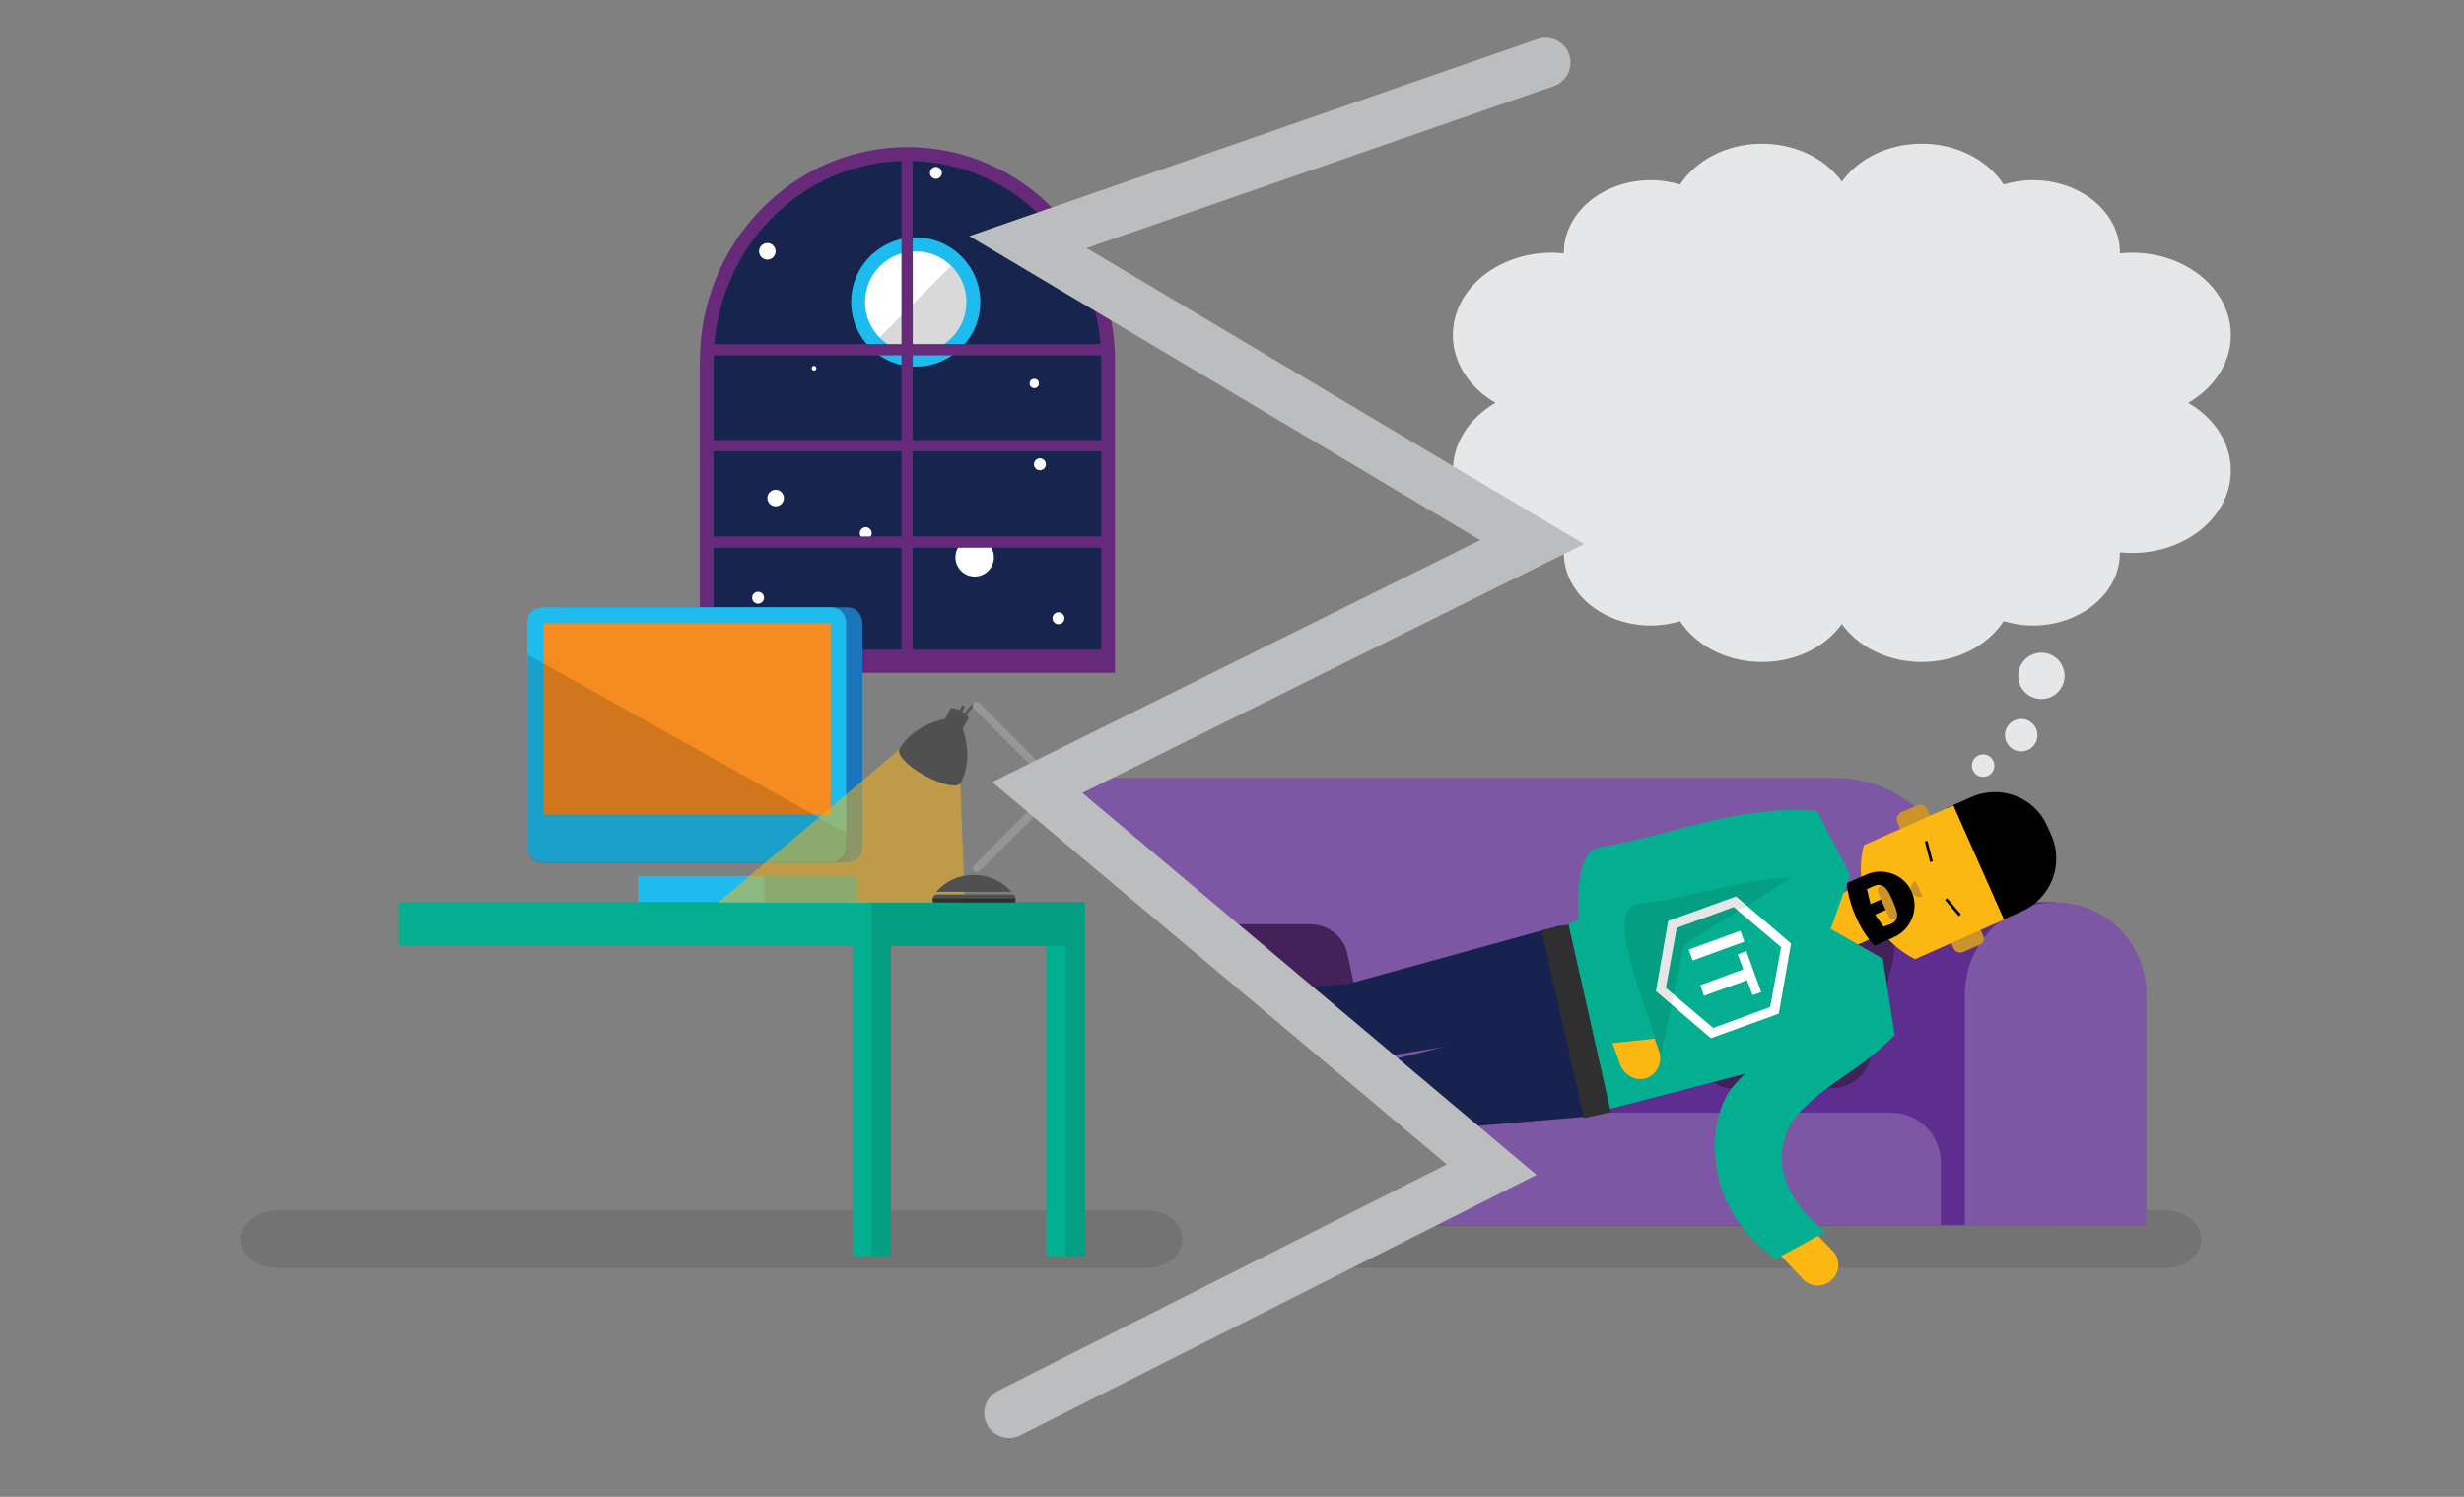 <?xml version="1.0" encoding="utf-8"?>
<!-- Generator: Adobe Illustrator 19.2.1, SVG Export Plug-In . SVG Version: 6.00 Build 0)  -->
<svg version="1.1" xmlns="http://www.w3.org/2000/svg" xmlns:xlink="http://www.w3.org/1999/xlink" x="0px" y="0px"
	 viewBox="0 0 744 452" enable-background="new 0 0 744 452" xml:space="preserve">
<rect x="0" y="0" width="744" height="452" fill="#808080" stroke="none"/>
<g id="Layer_1">
</g>
<g id="Layer_2">
	<g>
		<g>
			<defs>
				<path id="SVGID_19_" d="M334.6,201.1H213.4v-92c0-34.6,27.1-62.6,60.6-62.6c33.5,0,60.6,28,60.6,62.6L334.6,201.1z"/>
			</defs>
			<clipPath id="SVGID_2_">
				<use xlink:href="#SVGID_19_"  overflow="visible"/>
			</clipPath>
			<path clip-path="url(#SVGID_2_)" fill="#17244E" d="M385.3,99.3l-20.2-7.7c7.2,0,13-5.8,13-13c0-7.2-5.8-13-13-13l-38.6-5
				c4.4,0,8-3.6,8-8c0-4.4-3.6-8-8-8l-108.1,0c-4.4,0-8,3.6-8,8c0,4.4,3.6,8,8,8l-34.4,10.4v0c-15.9,0-28.8,12.9-28.8,28.8
				c0,15.9,12.9,28.8,28.8,28.8c0,0,27.9,33.1,22.5,33.1c-11.2,0-20.3,9.1-20.3,20.3c0,11.2,9.1,20.3,20.3,20.3
				c7.9,0,29.7,0.4,29.7,0.4l40.3,0.2c5.8,0,85.3,1.3,85.3,1.3c12.9,0,23.6-24.7,23.6-37.6c0-12.9-10.5-23.4-23.4-23.4h-17.4
				c-2.8,0-5-2.3-5-5s2.3-4.9,5-4.9c0.3,0,40.8,0,40.8,0c9.3,0,16.9-7.6,16.9-16.9C402.2,106.9,394.6,99.3,385.3,99.3z"/>
		</g>
		<circle fill="#1EBBEE" cx="276.5" cy="91.2" r="19.5"/>
		<circle fill="#FFFFFF" cx="261.4" cy="161" r="1.8"/>
		<ellipse fill="#FFFFFF" cx="228.9" cy="180.5" rx="1.8" ry="1.8"/>
		<circle fill="#FFFFFF" cx="282.6" cy="52.2" r="1.8"/>
		<circle fill="#FFFFFF" cx="312.3" cy="77.7" r="3.9"/>
		<circle fill="#FFFFFF" cx="314" cy="140.2" r="1.8"/>
		<circle fill="#FFFFFF" cx="312.3" cy="115.8" r="1.4"/>
		<circle fill="#FFFFFF" cx="319.6" cy="186.7" r="1.8"/>
		<circle fill="#FFFFFF" cx="231.7" cy="75.9" r="2.5"/>
		<ellipse fill="#FFFFFF" cx="234.2" cy="150.4" rx="2.5" ry="2.5"/>
		<circle fill="#FFFFFF" cx="245.8" cy="111.2" r="0.7"/>
		<circle fill="#FFFFFF" cx="294.3" cy="168.3" r="5.8"/>
		<circle fill="#FFFFFF" cx="276.5" cy="91.2" r="15.3"/>
		<path opacity="0.15" d="M276.5,106.5c8.4,0,15.3-6.8,15.3-15.3c0-4.3-1.8-8.2-4.6-10.9l0,0l-21.6,21.6
			C268.3,104.7,272.2,106.5,276.5,106.5z"/>
		<g>
			<rect x="212.7" y="103.9" fill="#672A7A" width="121.8" height="3.4"/>
			<rect x="212.7" y="132.9" fill="#672A7A" width="121.8" height="3.4"/>
			<rect x="212.7" y="162" fill="#672A7A" width="121.8" height="3.4"/>
			<rect x="272.2" y="46" fill="#672A7A" width="3.4" height="156.5"/>
			<path fill="none" stroke="#672A7A" stroke-width="4.163" stroke-miterlimit="10" d="M334.6,201.1H213.4v-92
				c0-34.6,27.1-62.6,60.6-62.6c33.5,0,60.6,28,60.6,62.6L334.6,201.1z"/>
			<rect x="213.7" y="196.2" fill="#672A7A" width="121.8" height="6.4"/>
		</g>
	</g>
	<g>
		<rect x="192.6" y="264.5" fill="#1EBBEE" width="66.3" height="7.9"/>
		<rect x="230.8" y="264.5" opacity="0.15" width="28.1" height="7.9"/>
	</g>
	<path opacity="0.1" d="M346.3,365.5c-0.5,0-0.9,0.1-1.3,0.1v-0.1l-262.7,0v0.1c-5.3,0.5-9.5,4.2-9.5,8.6c0,4.8,4.8,8.7,10.8,8.7
		c0.8,0,262,0,262.7,0c6,0,10.8-3.9,10.8-8.7C357,369.4,352.2,365.5,346.3,365.5"/>
	<polygon fill="#04AF91" points="120.4,272.4 120.4,285.7 257.4,285.7 257.4,379.3 269,379.3 269,285.7 315.9,285.7 315.9,379.3 
		327.6,379.3 327.6,285.7 327.6,284.6 327.6,272.4 	"/>
	<polygon opacity="0.1" points="263.2,272.4 263.2,284.3 263.2,285.7 263.2,379.3 269,379.3 269,285.7 321.8,285.7 321.8,379.3 
		327.6,379.3 327.6,285.7 327.6,284.3 327.6,272.4 	"/>
	<path fill="#1A75BB" d="M165.8,188.2v67.4c0,0,0,4.8,4.8,4.8l85,0c0,0,4.8,0,4.8-4.8v-67.4c0,0,0-4.8-4.8-4.8h-85
		C170.6,183.4,165.8,183.4,165.8,188.2z"/>
	<path fill="#1EBBEE" d="M159.2,188.2v67.4c0,0,0,4.8,4.8,4.8l86.7,0c0,0,4.8,0,4.8-4.8v-67.4c0,0,0-4.8-4.8-4.8h-86.7
		C164.1,183.4,159.2,183.4,159.2,188.2z"/>
	<rect x="164.1" y="188.2" fill="#F58B21" width="86.7" height="57.8"/>
	<path opacity="0.15" d="M164.1,260.6l86.8,0c0,0,4.8,0,4.8-4.5v-4.5l-96.4-53.9v58.4C159.3,256.1,159.3,260.6,164.1,260.6z"/>
	<polygon opacity="0.5" fill="#FCB713" points="271.7,226.2 216.7,272.6 291.3,272.6 290,236.6 	"/>
	<rect x="319.4" y="236.9" width="4" height="0.8"/>
	
		<rect x="319.4" y="236.9" opacity="0" fill="none" stroke="#FFFFFF" stroke-width="0.102" stroke-linecap="round" stroke-linejoin="round" stroke-miterlimit="10" width="4" height="0.8"/>
	<path fill="#969696" d="M295.8,263c-0.5,0.4-1.2,0.4-1.7,0c-0.5-0.5-0.5-1.3,0-1.7l24.6-24.6c0.4-0.5,1.2-0.5,1.7,0
		c0.4,0.5,0.4,1.2,0,1.7L295.8,263z"/>
	<g>
		
			<rect x="289.3" y="214.4" transform="matrix(0.64 -0.768 0.768 0.64 -59.776 301.796)" fill="#4F504F" width="6" height="0.7"/>
		<path fill="#4F504F" d="M289.8,216.4c-0.2,0.2-0.4,0.3-0.7,0.2c-0.2-0.2-0.3-0.4-0.2-0.7l1.6-2.7c0.1-0.2,0.4-0.3,0.6-0.1
			c0.2,0.1,0.3,0.4,0.1,0.6L289.8,216.4z"/>
		<path fill="#4F504F" d="M290.7,220.1l1.7-3.1c0.2-0.5-0.7-1.5-2.2-2.3c-1.5-0.8-2.9-1.1-3.2-0.7l-1.7,3.1c0,0-9.5,1.6-13.7,9.1
			c-0.9,1.7,2.5,5.2,7.6,8c5.1,2.8,9.9,3.8,10.7,2.3l0.1,0.1C294.2,229,290.7,220.1,290.7,220.1"/>
	</g>
	<path fill="#969696" d="M294,213.9c-0.5-0.4-0.5-1.2,0-1.7c0.5-0.4,1.2-0.4,1.7,0l24.6,24.6c0.4,0.5,0.4,1.2,0,1.7
		c-0.5,0.5-1.3,0.5-1.7,0L294,213.9z"/>
	<path fill="#4F504F" d="M305.4,269.3c-2.8-3.2-6.8-5.1-11.4-5.1c-4.5,0-8.5,1.9-11.3,5.1L305.4,269.3z"/>
	<path fill="#4F504F" d="M306.6,271.3c0,0.6-0.5,1.2-1.2,1.2h-22.6c-0.6,0-1.1-0.6-1.1-1.2c0-0.7,0.5-1.2,1.1-1.2l22.6,0
		C306.1,270.1,306.6,270.6,306.6,271.3"/>
	<rect x="281.6" y="271.3" fill="#2F2F2F" width="25" height="1.2"/>
	
		<rect x="281.6" y="271.3" opacity="0" fill="none" stroke="#FFFFFF" stroke-width="0.102" stroke-linecap="round" stroke-linejoin="round" stroke-miterlimit="10" width="25" height="1.2"/>
	<g>
		<g>
			<path fill="#FFFFFF" d="M473.7,102C473.7,102.1,473.7,102.1,473.7,102c0.1,0.1,0.2,0.2,0.3,0.2c0.4,0.2,0.8,0.3,1.2,0.3
				c0.8,0,1.4-0.5,1.4-1.2v0c0-0.7-0.6-0.9-1.2-1.1l-0.1,0c-0.4-0.1-0.8-0.3-0.8-0.5v0c0-0.2,0.2-0.4,0.5-0.4c0.4,0,0.8,0.1,1.1,0.3
				c0,0,0.1,0.1,0.1,0c0,0,0.2-0.4,0.2-0.5c0,0,0-0.1,0-0.1c-0.3-0.2-0.8-0.3-1.2-0.3l-0.1,0c-0.8,0-1.3,0.5-1.3,1.1v0
				c0,0.7,0.6,0.9,1.2,1.1l0.1,0c0.4,0.1,0.8,0.2,0.8,0.5v0c0,0.3-0.2,0.5-0.6,0.5c-0.1,0-0.6,0-1.1-0.3c-0.1,0-0.1-0.1-0.1-0.1
				c0,0-0.1,0-0.1,0L473.7,102z"/>
		</g>
	</g>
	<g>
		<defs>
			<polygon id="SVGID_21_" points="272.1,444 450.4,353.2 313.2,237.8 462.6,163.7 310.4,73.1 476.9,14.8 681.2,-10.9 681.2,464.9 
				233.9,464.9 			"/>
		</defs>
		<clipPath id="SVGID_4_">
			<use xlink:href="#SVGID_21_"  overflow="visible"/>
		</clipPath>
		<g clip-path="url(#SVGID_4_)">
			<path opacity="0.1" d="M653.8,365.5c-0.5,0-0.9,0.1-1.3,0.1v-0.1l-224.7,0c0,0-34.6,17.4-28.7,17.4c0.8,0,254,0,254.7,0
				c6,0,10.8-3.9,10.8-8.7C664.6,369.4,659.8,365.5,653.8,365.5"/>
			<g>
				<path fill="#7D57A3" d="M263.5,370.1l0-96.7c0-21.2,17.3-38.5,38.5-38.5l251.8,0c21.6,0,38.5,17.3,38.5,38.5v96.7L263.5,370.1z"
					/>
				<path fill="#5D2E8F" d="M564.9,272.4h55.8l0,97.6h-28.4h-27.4h-27.4v-69.7C537.5,284.9,549.5,272.4,564.9,272.4"/>
				<path fill="#5D2E8F" d="M290.5,272.4h56.2v97.6l-28.4,0h-27.9h-27.4l0-69.7C263.1,284.9,275.6,272.4,290.5,272.4"/>
				<path fill="#7D57A3" d="M593.3,370.1l0-69.7c0-15.4,12-27.9,27.4-27.9s27.4,12.5,27.4,27.9v69.7H593.3z"/>
				<path fill="#5D2E8F" d="M350.6,370.1v-30.8c0-8.2,6.7-14.9,14.9-14.9h174.9c8.2,0,15.4,6.7,15.4,14.9v30.8L350.6,370.1z"/>
				<path fill="#7D57A3" d="M380.8,370.1v-19.2c0-8.2,6.7-14.9,15.4-14.9l174.9,0c8.2,0,14.9,6.7,14.9,14.9v19.2L380.8,370.1z"/>
				<path fill="#442259" d="M522.4,288.7c1-4.8,6.2-8.7,11.1-8.7h31.2c4.8,0,8.2,3.8,7.2,8.7l-7.2,30.8c-1,4.8-5.8,9.1-11.1,9.1
					h-31.2c-4.8,0-8.2-4.3-6.7-9.1L522.4,288.7z"/>
				<path fill="#442259" d="M406.8,287.8c-1-4.8-5.8-8.7-11.1-8.7h-31.2c-4.8,0-8.2,3.8-6.7,8.7l6.7,30.8c1,4.8,5.8,9.1,11.1,9.1
					h31.2c4.8,0,8.2-4.3,6.7-9.1L406.8,287.8z"/>
				<path fill="#7D57A3" d="M318.8,370.1l0-69.7c0-15.4,12.5-27.9,27.9-27.9c14.9,0,27.4,12.5,27.4,27.9v69.7H318.8z"/>
			</g>
			<g>
				<path d="M603.1,278.5l7.4-3.3c8.8-3.9,12.8-14.2,8.9-23l-1.3-2.9c-3.8-8.6-14.1-12.5-22.9-8.6l-7.4,3.3L603.1,278.5z"/>
				<path fill="#CA942B" d="M574.2,245.2c-1.2,0.5-1.8,2-1.2,3.2l16.9,38c0.5,1.2,1.9,1.5,3.1,1l4.7-2.1c1.2-0.5,1.6-1.6,1.1-2.8
					l-16.9-38c-0.5-1.2-1.7-1.9-2.9-1.3L574.2,245.2z"/>
				<polygon fill="#FCB713" points="550.2,281.2 560.8,285.3 577.8,277.8 571.2,263 554.3,270.6 				"/>
				<path fill="#FCB713" d="M605.1,277.7l-27,12l-0.1-0.2c-5.8-3-10.6-7.9-13.4-14.3c-2.8-6.4-3.5-13.7-1.8-20l27-12L605.1,277.7z"
					/>
				<path fill="#CA942B" d="M577.2,269.2c0.7,1.5,2.1,2,3.3,1.5l-2.1-4.7C577.2,266.6,576.7,268,577.2,269.2"/>
				<path fill="#CA942B" d="M572.4,277.5c-0.7,0.3-1.7,0.2-2-0.6l-3.4-7.6c-0.3-0.7,0.2-1.6,0.9-1.9c0.7-0.3,1.7-0.2,2,0.6l3.4,7.6
					C573.6,276.4,573.1,277.2,572.4,277.5"/>
				<path d="M568.7,279.8c-0.8-1.1-1.7-2.5-2.5-3.6l3.2-1.4l-1.4-3.2l-3.2,1.4c-0.3-1.3-0.7-2.9-1.1-4.5l2-0.9
					c3.2-1.4,4.4,1.3,5.7,4.2c1.4,3.2,2.6,5.9-0.6,7.3C570.7,279.1,568.9,279.7,568.7,279.8 M577.2,269.2c-2.3-5.2-8.6-7.4-13.7-5.1
					l-5.2,2.3l-0.7,0.3c0.4,3.6,1.3,6.8,2.8,10.2c1.4,3.2,3.3,6.2,5.6,8.7l0.7-0.3l5.2-2.3C577,280.7,579.6,274.6,577.2,269.2"/>
			</g>
			
				<polygon opacity="0" fill="none" stroke="#FFFFFF" stroke-width="0.346" stroke-linecap="round" stroke-linejoin="round" stroke-miterlimit="10" points="
				374.2,303.8 422.2,394.7 572.1,312.5 548.9,282 548.8,248.5 			"/>
			<path fill="#04AF91" d="M561.2,292.6c3.2,4.7,7.4,15.3,10.9,20c-12.2,12-17,11.8-28.6,23.1c-4.5,4.3-12.7,20.1,7.7,36.3
				l-14.9,8.3c-24.7-17.6-19.7-44.4-13.2-52C532,318,547.6,306.2,561.2,292.6"/>
			<polygon fill="#17234E" points="374.1,318.8 374.1,337.1 403.4,343.6 480.1,337.1 451.6,312.2 405.1,323.8 			"/>
			<polygon fill="#17234E" points="374.1,299.5 374.1,316 408.1,320.6 462.5,311.9 471.3,279.4 407.1,297.1 			"/>
			<path fill="#FCB713" d="M549,373.2l4.8,5c2.1,2.7,1.6,6.6-1.2,8.7c-2.7,2.1-6.6,1.6-8.7-1.2l-6.1-6.4L549,373.2z"/>
			<polygon fill="#04AF91" points="558.6,264.1 552.8,280.5 568.5,289.5 572.1,312.5 483.3,335.6 469.1,281.1 548.6,244.9 			"/>
			
				<polygon opacity="0" fill="none" stroke="#FFFFFF" stroke-width="0.346" stroke-linecap="round" stroke-linejoin="round" stroke-miterlimit="10" points="
				558.6,264.1 552.8,280.5 568.5,289.5 572.1,312.5 483.3,335.6 465.1,285.5 548.6,244.9 			"/>
			<path fill="#17234E" d="M473.1,282.2l6.5,54.5l-26.6-19.3c-2.5-0.7-4.6-3.3-4.9-6c-0.3-2.7,1.1-5.4,3.3-7L473.1,282.2z"/>
			
				<rect x="509.8" y="284" transform="matrix(0.94 -0.342 0.342 0.94 -66.439 194.139)" fill="#FFFFFF" width="16.6" height="3.5"/>
			
				<rect x="514.2" y="296.8" transform="matrix(0.94 -0.342 0.342 0.94 -70.545 196.421)" opacity="0" fill="none" stroke="#FFFFFF" stroke-width="0.346" stroke-linecap="round" stroke-linejoin="round" stroke-miterlimit="10" width="16.6" height="3.5"/>
			<polygon fill="#FFFFFF" points="524.7,288.2 526.4,292.7 513.4,297.5 514.5,300.7 527.5,296 529.2,300.5 531.8,299.6 
				527.3,287.2 			"/>
			
				<polygon opacity="0" fill="none" stroke="#FFFFFF" stroke-width="0.346" stroke-linecap="round" stroke-linejoin="round" stroke-miterlimit="10" points="
				521.8,281.3 523.4,285.9 510.4,290.6 511.6,293.8 524.6,289.1 526.3,293.7 528.9,292.7 524.4,280.4 			"/>
			<path fill="#FFFFFF" d="M523.5,273.9l14.3,12.1l-3.3,18.1l-17.2,6.3l-14.3-12.1l3.3-18.1L523.5,273.9z M524.2,270.7l-20.5,7.4
				l-3.7,21.2l16.6,14.2l20.5-7.4l3.7-21.2L524.2,270.7z"/>
			
				<path opacity="0" fill="none" stroke="#FFFFFF" stroke-width="0.346" stroke-linecap="round" stroke-linejoin="round" stroke-miterlimit="10" d="
				M523.5,273.9l14.3,12.1l-3.3,18.1l-17.2,6.3l-14.3-12.1l3.3-18.1L523.5,273.9z M524.2,270.7l-20.5,7.4l-3.7,21.2l16.6,14.2
				l20.5-7.4l3.7-21.2L524.2,270.7z"/>
			
				<rect x="471.5" y="279.3" transform="matrix(0.976 -0.22 0.22 0.976 -56.136 112.078)" fill="#2F2F2F" width="8.3" height="58.1"/>
			<line fill="none" stroke="#000000" stroke-width="0.835" stroke-miterlimit="10" x1="581.6" y1="254" x2="583.2" y2="260.2"/>
			<line fill="none" stroke="#000000" stroke-width="0.835" stroke-miterlimit="10" x1="591.8" y1="276.4" x2="587.6" y2="271.5"/>
			<g>
				<circle fill="#E6E7E8" cx="616.4" cy="204.1" r="7"/>
				<circle fill="#E6E7E8" cx="610.3" cy="222" r="4.9"/>
				<circle fill="#E6E7E8" cx="598.8" cy="231.2" r="3.4"/>
			</g>
			<polygon opacity="0.1" points="501,321.2 508.5,285.3 543.7,263.2 483.8,269 496.8,322.5 			"/>
			<path fill="#FCB713" d="M498.4,310.4l2.5,6.8c1.2,3.3-0.4,7.1-3.6,8.3c-3.3,1.2-6.9-0.8-8.1-4.1l-2.5-6.8L498.4,310.4z"/>
			<path fill="#04AF91" d="M494.5,273c19.7-2.4,36.1-9.8,56.7-7.7c-0.6-5.7-2-14.7-2.6-20.4c-23.9-2-42.9,7.1-65.8,11
				c-13.1,2.5-2.5,53.1,3,59.2l14.1-1.5C494.5,297.2,485.2,274.6,494.5,273L494.5,273z"/>
			<g>
				<path fill="#E6E7E8" d="M587.5,84.5c-3.1-10.2-14.1-17.8-27.3-17.8c-0.1,0-0.2,0-0.2,0v0c0-12.9-12.5-23.3-28-23.3
					c-10.7,0-19.9,5-24.7,12.3c-2.8-0.8-5.7-1.3-8.8-1.3c-14.5,0-26.3,9.8-26.3,21.9c0,0.1,0,0.1,0,0.2c-1.2-0.1-2.4-0.2-3.6-0.2
					c-16.5,0-29.9,11.1-29.9,24.9c0,13.7,13.4,24.9,29.9,24.9h109.3l0,0c14.3,0,25.9-9.6,25.9-21.5C603.8,95.4,597,87.7,587.5,84.5"
					/>
				<path fill="#E6E7E8" d="M587.5,158.8c-3.1,10.2-14.1,17.8-27.3,17.8c-0.1,0-0.2,0-0.2,0v0c0,12.9-12.5,23.3-28,23.3
					c-10.7,0-19.9-5-24.7-12.3c-2.8,0.8-5.7,1.3-8.8,1.3c-14.5,0-26.3-9.8-26.3-21.9c0-0.1,0-0.1,0-0.2c-1.2,0.1-2.4,0.2-3.6,0.2
					c-16.5,0-29.9-11.1-29.9-24.9c0-13.7,13.4-24.9,29.9-24.9h109.3l0,0c14.3,0,25.9,9.6,25.9,21.5
					C603.8,147.8,597,155.6,587.5,158.8"/>
				<path fill="#E6E7E8" d="M524.8,84.5c3.1-10.2,14.1-17.8,27.3-17.8c0.1,0,0.2,0,0.2,0v0c0-12.9,12.5-23.3,28-23.3
					c10.7,0,19.9,5,24.7,12.3c2.8-0.8,5.7-1.3,8.8-1.3c14.5,0,26.3,9.8,26.3,21.9c0,0.1,0,0.1,0,0.2c1.2-0.1,2.4-0.2,3.6-0.2
					c16.5,0,29.9,11.1,29.9,24.9c0,13.7-13.4,24.9-29.9,24.9H534.4l0,0c-14.3,0-25.9-9.6-25.9-21.5
					C508.6,95.4,515.3,87.7,524.8,84.5"/>
				<path fill="#E6E7E8" d="M524.8,158.8c3.1,10.2,14.1,17.8,27.3,17.8c0.1,0,0.2,0,0.2,0v0c0,12.9,12.5,23.3,28,23.3
					c10.7,0,19.9-5,24.7-12.3c2.8,0.8,5.7,1.3,8.8,1.3c14.5,0,26.3-9.8,26.3-21.9c0-0.1,0-0.1,0-0.2c1.2,0.1,2.4,0.2,3.6,0.2
					c16.5,0,29.9-11.1,29.9-24.9c0-13.7-13.4-24.9-29.9-24.9H534.4l0,0c-14.3,0-25.9,9.6-25.9,21.5
					C508.6,147.8,515.3,155.6,524.8,158.8"/>
			</g>
		</g>
	</g>
	<polyline fill="none" stroke="#BBBDBF" stroke-width="15.025" stroke-linecap="round" stroke-miterlimit="10" points="466.7,18.9 
		310.4,73.1 462.6,163.7 313.2,237.8 450.4,353.2 304.7,426.7 	"/>
</g>
<g id="Layer_3">
</g>
<g id="Layer_4">
</g>
</svg>
